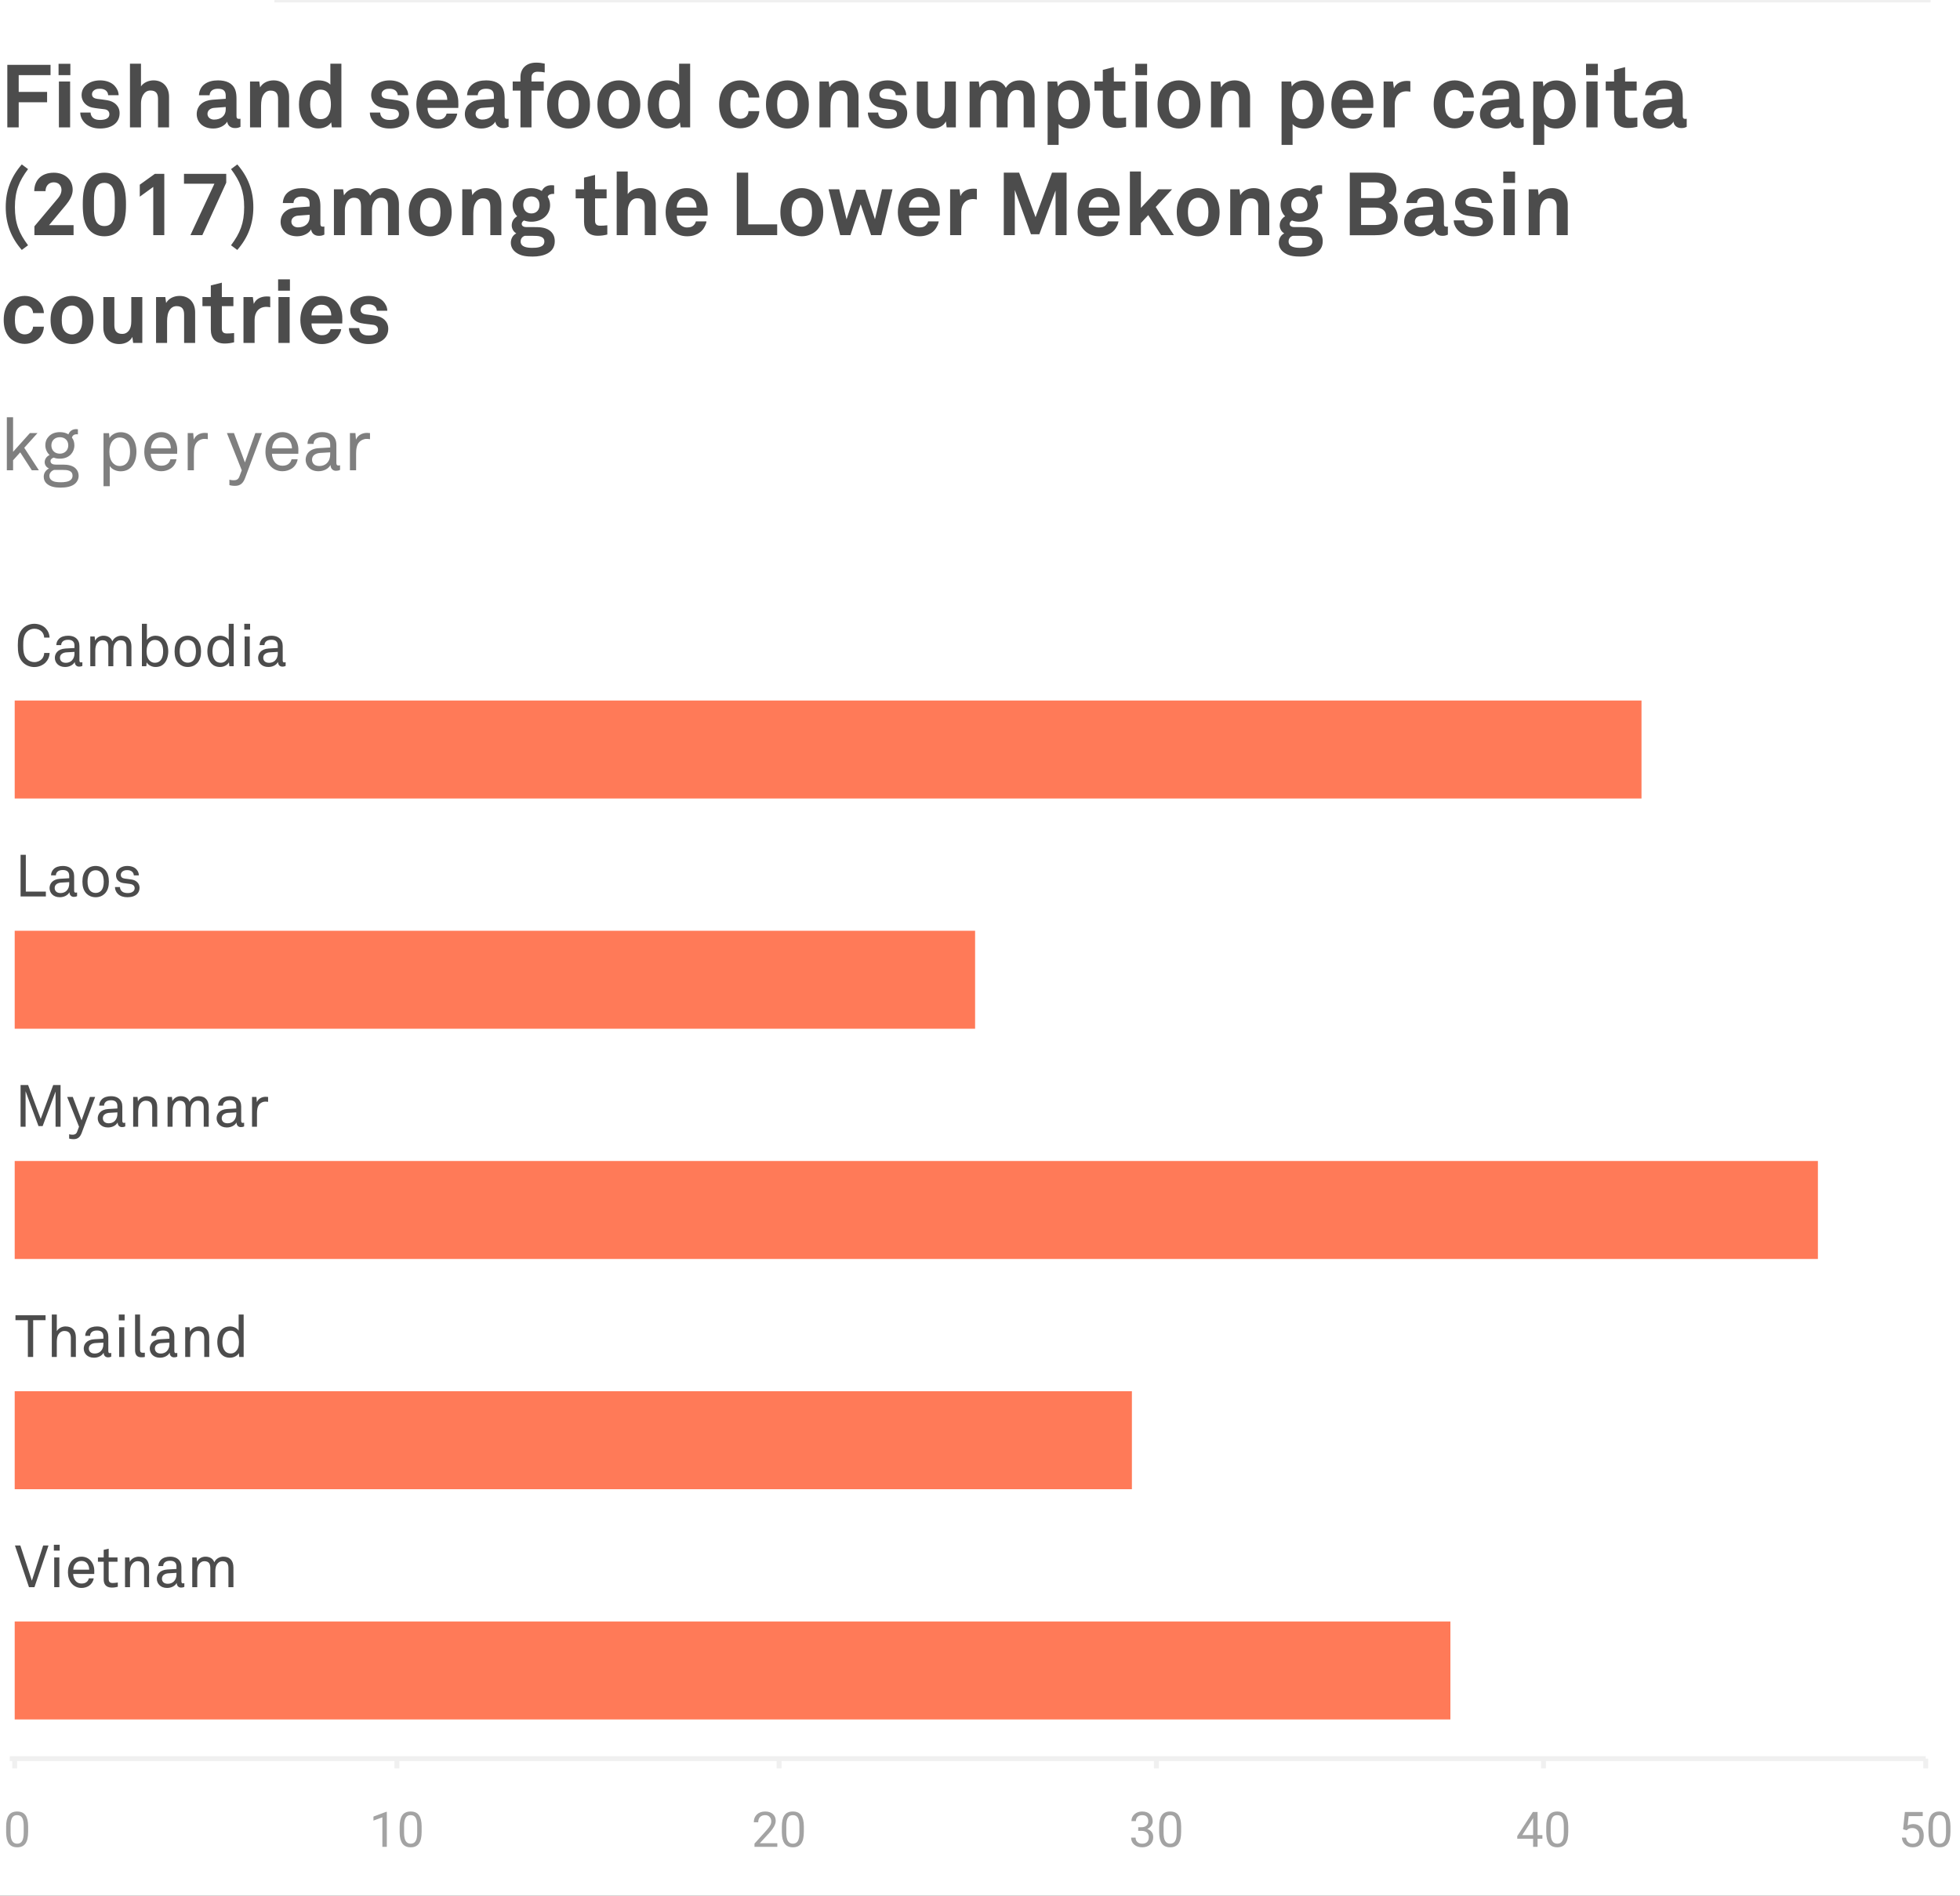 <svg width="400" height="387" viewBox="0 0 400 387" fill="none" xmlns="http://www.w3.org/2000/svg">
<rect x="0" y="0" width="400" height="387" fill="#333333" stroke="none"/>
<g clip-path="url(#clip0)">
<rect width="400" height="387" fill="white"/>
<path d="M5.741 373.968C5.741 375.026 5.561 375.812 5.199 376.326C4.838 376.84 4.273 377.098 3.505 377.098C2.746 377.098 2.185 376.847 1.82 376.346C1.456 375.841 1.267 375.089 1.254 374.09V372.884C1.254 371.839 1.435 371.062 1.796 370.555C2.157 370.047 2.724 369.793 3.495 369.793C4.26 369.793 4.823 370.039 5.185 370.53C5.546 371.019 5.731 371.774 5.741 372.796V373.968ZM4.838 372.732C4.838 371.967 4.73 371.411 4.516 371.062C4.301 370.711 3.961 370.535 3.495 370.535C3.033 370.535 2.696 370.709 2.484 371.058C2.273 371.406 2.164 371.941 2.157 372.664V374.109C2.157 374.878 2.268 375.446 2.489 375.813C2.714 376.178 3.052 376.36 3.505 376.36C3.951 376.36 4.281 376.188 4.496 375.843C4.714 375.498 4.828 374.954 4.838 374.212V372.732Z" fill="#A3A3A3"/>
<path d="M78.944 377H78.036V370.979L76.215 371.648V370.828L78.803 369.856H78.944V377ZM86.049 373.968C86.049 375.026 85.868 375.812 85.507 376.326C85.145 376.84 84.581 377.098 83.812 377.098C83.054 377.098 82.493 376.847 82.128 376.346C81.763 375.841 81.575 375.089 81.561 374.09V372.884C81.561 371.839 81.742 371.062 82.103 370.555C82.465 370.047 83.031 369.793 83.803 369.793C84.568 369.793 85.131 370.039 85.492 370.53C85.853 371.019 86.039 371.774 86.049 372.796V373.968ZM85.145 372.732C85.145 371.967 85.038 371.411 84.823 371.062C84.608 370.711 84.268 370.535 83.803 370.535C83.341 370.535 83.004 370.709 82.792 371.058C82.58 371.406 82.471 371.941 82.465 372.664V374.109C82.465 374.878 82.576 375.446 82.797 375.813C83.022 376.178 83.36 376.36 83.812 376.36C84.258 376.36 84.589 376.188 84.804 375.843C85.022 375.498 85.136 374.954 85.145 374.212V372.732Z" fill="#A3A3A3"/>
<path d="M158.634 377H153.976V376.351L156.437 373.616C156.801 373.203 157.052 372.868 157.188 372.61C157.328 372.35 157.398 372.081 157.398 371.805C157.398 371.434 157.286 371.129 157.062 370.892C156.837 370.654 156.537 370.535 156.163 370.535C155.714 370.535 155.364 370.664 155.113 370.921C154.866 371.175 154.742 371.53 154.742 371.985H153.839C153.839 371.331 154.049 370.802 154.469 370.398C154.892 369.995 155.457 369.793 156.163 369.793C156.824 369.793 157.346 369.967 157.73 370.315C158.115 370.66 158.307 371.121 158.307 371.697C158.307 372.397 157.861 373.23 156.969 374.197L155.064 376.263H158.634V377ZM164.049 373.968C164.049 375.026 163.868 375.812 163.507 376.326C163.146 376.84 162.581 377.098 161.812 377.098C161.054 377.098 160.493 376.847 160.128 376.346C159.763 375.841 159.575 375.089 159.562 374.09V372.884C159.562 371.839 159.742 371.062 160.104 370.555C160.465 370.047 161.031 369.793 161.803 369.793C162.568 369.793 163.131 370.039 163.492 370.53C163.854 371.019 164.039 371.774 164.049 372.796V373.968ZM163.146 372.732C163.146 371.967 163.038 371.411 162.823 371.062C162.608 370.711 162.268 370.535 161.803 370.535C161.34 370.535 161.004 370.709 160.792 371.058C160.58 371.406 160.471 371.941 160.465 372.664V374.109C160.465 374.878 160.576 375.446 160.797 375.813C161.021 376.178 161.36 376.36 161.812 376.36C162.258 376.36 162.589 376.188 162.804 375.843C163.022 375.498 163.136 374.954 163.146 374.212V372.732Z" fill="#A3A3A3"/>
<path d="M232.289 373.006H232.968C233.394 372.999 233.729 372.887 233.974 372.669C234.218 372.451 234.34 372.156 234.34 371.785C234.34 370.952 233.925 370.535 233.095 370.535C232.704 370.535 232.392 370.647 232.157 370.872C231.926 371.093 231.811 371.388 231.811 371.756H230.907C230.907 371.193 231.112 370.726 231.522 370.354C231.936 369.98 232.46 369.793 233.095 369.793C233.765 369.793 234.291 369.97 234.672 370.325C235.053 370.68 235.243 371.173 235.243 371.805C235.243 372.114 235.142 372.413 234.94 372.703C234.742 372.993 234.47 373.209 234.125 373.353C234.516 373.476 234.817 373.681 235.028 373.968C235.243 374.254 235.351 374.604 235.351 375.018C235.351 375.656 235.142 376.162 234.726 376.536C234.309 376.91 233.767 377.098 233.1 377.098C232.432 377.098 231.889 376.917 231.469 376.556C231.052 376.194 230.844 375.717 230.844 375.125H231.752C231.752 375.499 231.874 375.799 232.118 376.023C232.362 376.248 232.689 376.36 233.1 376.36C233.536 376.36 233.869 376.246 234.101 376.019C234.332 375.791 234.447 375.464 234.447 375.037C234.447 374.624 234.32 374.306 234.066 374.085C233.812 373.864 233.446 373.75 232.968 373.743H232.289V373.006ZM241.049 373.968C241.049 375.026 240.868 375.812 240.507 376.326C240.146 376.84 239.581 377.098 238.812 377.098C238.054 377.098 237.493 376.847 237.128 376.346C236.763 375.841 236.575 375.089 236.562 374.09V372.884C236.562 371.839 236.742 371.062 237.104 370.555C237.465 370.047 238.031 369.793 238.803 369.793C239.568 369.793 240.131 370.039 240.492 370.53C240.854 371.019 241.039 371.774 241.049 372.796V373.968ZM240.146 372.732C240.146 371.967 240.038 371.411 239.823 371.062C239.608 370.711 239.268 370.535 238.803 370.535C238.34 370.535 238.004 370.709 237.792 371.058C237.58 371.406 237.471 371.941 237.465 372.664V374.109C237.465 374.878 237.576 375.446 237.797 375.813C238.021 376.178 238.36 376.36 238.812 376.36C239.258 376.36 239.589 376.188 239.804 375.843C240.022 375.498 240.136 374.954 240.146 374.212V372.732Z" fill="#A3A3A3"/>
<path d="M313.789 374.612H314.775V375.35H313.789V377H312.881V375.35H309.644V374.817L312.827 369.891H313.789V374.612ZM310.669 374.612H312.881V371.126L312.773 371.321L310.669 374.612ZM320.049 373.968C320.049 375.026 319.868 375.812 319.507 376.326C319.146 376.84 318.581 377.098 317.812 377.098C317.054 377.098 316.493 376.847 316.128 376.346C315.763 375.841 315.575 375.089 315.562 374.09V372.884C315.562 371.839 315.742 371.062 316.104 370.555C316.465 370.047 317.031 369.793 317.803 369.793C318.568 369.793 319.131 370.039 319.492 370.53C319.854 371.019 320.039 371.774 320.049 372.796V373.968ZM319.146 372.732C319.146 371.967 319.038 371.411 318.823 371.062C318.608 370.711 318.268 370.535 317.803 370.535C317.34 370.535 317.004 370.709 316.792 371.058C316.58 371.406 316.471 371.941 316.465 372.664V374.109C316.465 374.878 316.576 375.446 316.797 375.813C317.021 376.178 317.36 376.36 317.812 376.36C318.258 376.36 318.589 376.188 318.804 375.843C319.022 375.498 319.136 374.954 319.146 374.212V372.732Z" fill="#A3A3A3"/>
<path d="M388.391 373.436L388.752 369.891H392.395V370.726H389.519L389.304 372.664C389.652 372.459 390.048 372.356 390.49 372.356C391.138 372.356 391.652 372.571 392.033 373.001C392.414 373.427 392.604 374.005 392.604 374.734C392.604 375.467 392.406 376.045 392.009 376.468C391.615 376.888 391.063 377.098 390.354 377.098C389.725 377.098 389.213 376.924 388.815 376.575C388.418 376.227 388.192 375.745 388.137 375.13H388.991C389.047 375.537 389.191 375.844 389.426 376.053C389.66 376.258 389.969 376.36 390.354 376.36C390.773 376.36 391.102 376.217 391.34 375.931C391.581 375.644 391.701 375.249 391.701 374.744C391.701 374.269 391.571 373.888 391.311 373.602C391.053 373.312 390.71 373.167 390.28 373.167C389.886 373.167 389.577 373.253 389.353 373.426L389.113 373.621L388.391 373.436ZM398.049 373.968C398.049 375.026 397.868 375.812 397.507 376.326C397.146 376.84 396.581 377.098 395.812 377.098C395.054 377.098 394.493 376.847 394.128 376.346C393.763 375.841 393.575 375.089 393.562 374.09V372.884C393.562 371.839 393.742 371.062 394.104 370.555C394.465 370.047 395.031 369.793 395.803 369.793C396.568 369.793 397.131 370.039 397.492 370.53C397.854 371.019 398.039 371.774 398.049 372.796V373.968ZM397.146 372.732C397.146 371.967 397.038 371.411 396.823 371.062C396.608 370.711 396.268 370.535 395.803 370.535C395.34 370.535 395.004 370.709 394.792 371.058C394.58 371.406 394.471 371.941 394.465 372.664V374.109C394.465 374.878 394.576 375.446 394.797 375.813C395.021 376.178 395.36 376.36 395.812 376.36C396.258 376.36 396.589 376.188 396.804 375.843C397.022 375.498 397.136 374.954 397.146 374.212V372.732Z" fill="#A3A3A3"/>
<path d="M3 359V361" stroke="#F0F0F0"/>
<path d="M81 359V361" stroke="#F0F0F0"/>
<path d="M159 359V361" stroke="#F0F0F0"/>
<path d="M236 359V361" stroke="#F0F0F0"/>
<path d="M315 359V361" stroke="#F0F0F0"/>
<path d="M393 359V361" stroke="#F0F0F0"/>
<path d="M56 0H394" stroke="#F0F0F0"/>
<path d="M2 359L393 359" stroke="#F0F0F0"/>
<path d="M10.128 133.288H9.024C9.012 133.756 8.832 134.2 8.556 134.512C8.22 134.884 7.656 135.16 7.008 135.16C6.432 135.16 5.868 134.932 5.46 134.512C4.764 133.792 4.74 132.64 4.74 131.752C4.74 130.864 4.764 129.712 5.46 128.992C5.868 128.572 6.432 128.344 7.008 128.344C7.656 128.344 8.208 128.596 8.544 128.968C8.82 129.28 9 129.688 9.012 130.156H10.116C10.08 129.364 9.768 128.716 9.276 128.212C8.76 127.696 7.932 127.336 7.008 127.336C6.156 127.336 5.316 127.648 4.704 128.248C3.78 129.148 3.636 130.396 3.636 131.752C3.636 133.108 3.78 134.356 4.704 135.256C5.316 135.856 6.156 136.168 7.008 136.168C7.932 136.168 8.772 135.772 9.288 135.256C9.78 134.752 10.092 134.08 10.128 133.288ZM16.809 135.94V135.184C16.809 135.184 16.654 135.22 16.546 135.22C16.341 135.22 16.209 135.136 16.209 134.812V131.872C16.209 131.524 16.149 131.212 16.029 130.936C15.742 130.276 15.069 129.772 13.893 129.772C13.149 129.772 12.43 129.988 12.021 130.42C11.71 130.744 11.505 131.14 11.493 131.692H12.489C12.489 131.392 12.598 131.152 12.79 130.96C12.993 130.756 13.341 130.6 13.893 130.6C14.386 130.6 14.685 130.72 14.889 130.912C15.165 131.164 15.201 131.536 15.201 131.836V132.28L13.354 132.388C11.697 132.484 11.194 133.504 11.194 134.284C11.194 135.22 11.889 136.156 13.281 136.156C14.133 136.156 14.889 135.772 15.238 135.16H15.261C15.261 135.676 15.598 136.084 16.137 136.084C16.39 136.084 16.593 136.048 16.809 135.94ZM15.201 133.432C15.201 133.936 15.046 134.44 14.685 134.812C14.361 135.148 13.905 135.304 13.438 135.304C12.573 135.304 12.238 134.8 12.238 134.26C12.238 133.492 12.957 133.204 13.569 133.168L15.201 133.072V133.432ZM26.825 136V132.004C26.825 130.66 26.177 129.772 24.797 129.772C24.029 129.772 23.249 130.168 22.925 130.924C22.661 130.18 22.013 129.772 21.113 129.772C20.429 129.772 19.733 130.108 19.409 130.792L19.313 129.928H18.425V136H19.445V132.772C19.445 132.268 19.553 131.62 19.853 131.236C20.105 130.912 20.453 130.696 20.885 130.696C21.857 130.696 22.109 131.284 22.109 132.136V136H23.129V132.772C23.129 132.136 23.237 131.524 23.645 131.104C23.885 130.852 24.185 130.696 24.569 130.696C25.529 130.696 25.805 131.284 25.805 132.136V136H26.825ZM34.336 132.976C34.336 131.932 34.024 130.972 33.412 130.384C33.016 130.012 32.452 129.772 31.744 129.772C31.084 129.772 30.304 130.084 29.98 130.636V127.336H28.96V136H29.86L29.932 135.208C30.28 135.82 31.06 136.156 31.744 136.156C32.488 136.156 33.064 135.904 33.46 135.496C34.036 134.908 34.336 133.984 34.336 132.976ZM33.292 132.964C33.292 134.08 32.932 135.292 31.576 135.292C31.132 135.292 30.832 135.112 30.592 134.896C30.088 134.452 29.92 133.72 29.92 132.964C29.92 132.208 30.088 131.476 30.592 131.032C30.832 130.816 31.132 130.636 31.576 130.636C32.932 130.636 33.292 131.848 33.292 132.964ZM41.029 132.964C41.029 132.004 40.825 131.128 40.164 130.48C39.721 130.048 39.096 129.772 38.328 129.772C37.56 129.772 36.937 130.048 36.492 130.48C35.833 131.128 35.629 132.004 35.629 132.964C35.629 133.924 35.833 134.8 36.492 135.448C36.937 135.88 37.56 136.156 38.328 136.156C39.096 136.156 39.721 135.88 40.164 135.448C40.825 134.8 41.029 133.924 41.029 132.964ZM39.984 132.964C39.984 133.672 39.852 134.404 39.42 134.848C39.169 135.1 38.809 135.28 38.328 135.28C37.849 135.28 37.489 135.1 37.236 134.848C36.804 134.404 36.672 133.672 36.672 132.964C36.672 132.256 36.804 131.524 37.236 131.08C37.489 130.828 37.849 130.648 38.328 130.648C38.809 130.648 39.169 130.828 39.42 131.08C39.852 131.524 39.984 132.256 39.984 132.964ZM47.696 136V127.336H46.676V130.636C46.352 130.084 45.572 129.772 44.912 129.772C44.204 129.772 43.64 130.012 43.244 130.384C42.632 130.972 42.32 131.932 42.32 132.976C42.32 133.984 42.62 134.908 43.196 135.496C43.592 135.904 44.168 136.156 44.912 136.156C45.596 136.156 46.376 135.82 46.724 135.208L46.796 136H47.696ZM46.736 132.964C46.736 133.72 46.568 134.452 46.064 134.896C45.824 135.112 45.524 135.292 45.08 135.292C43.724 135.292 43.364 134.08 43.364 132.964C43.364 131.848 43.724 130.636 45.08 130.636C45.524 130.636 45.824 130.816 46.064 131.032C46.568 131.476 46.736 132.208 46.736 132.964ZM51.041 128.536V127.336H49.853V128.536H51.041ZM50.969 136V129.928H49.925V136H50.969ZM58.294 135.94V135.184C58.294 135.184 58.138 135.22 58.03 135.22C57.826 135.22 57.694 135.136 57.694 134.812V131.872C57.694 131.524 57.634 131.212 57.514 130.936C57.226 130.276 56.554 129.772 55.378 129.772C54.634 129.772 53.914 129.988 53.506 130.42C53.194 130.744 52.99 131.14 52.978 131.692H53.974C53.974 131.392 54.082 131.152 54.274 130.96C54.478 130.756 54.826 130.6 55.378 130.6C55.87 130.6 56.17 130.72 56.374 130.912C56.65 131.164 56.686 131.536 56.686 131.836V132.28L54.838 132.388C53.182 132.484 52.678 133.504 52.678 134.284C52.678 135.22 53.374 136.156 54.766 136.156C55.618 136.156 56.374 135.772 56.722 135.16H56.746C56.746 135.676 57.082 136.084 57.622 136.084C57.874 136.084 58.078 136.048 58.294 135.94ZM56.686 133.432C56.686 133.936 56.53 134.44 56.17 134.812C55.846 135.148 55.39 135.304 54.922 135.304C54.058 135.304 53.722 134.8 53.722 134.26C53.722 133.492 54.442 133.204 55.054 133.168L56.686 133.072V133.432Z" fill="black" fill-opacity="0.7"/>
<path d="M3 163V143H335V163H3Z" fill="#FF7A58"/>
<path d="M9.36 183V182.004H5.268V174.492H4.2V183H9.36ZM15.731 182.94V182.184C15.731 182.184 15.575 182.22 15.467 182.22C15.263 182.22 15.131 182.136 15.131 181.812V178.872C15.131 178.524 15.071 178.212 14.951 177.936C14.663 177.276 13.991 176.772 12.815 176.772C12.071 176.772 11.351 176.988 10.943 177.42C10.631 177.744 10.427 178.14 10.415 178.692H11.411C11.411 178.392 11.519 178.152 11.711 177.96C11.915 177.756 12.263 177.6 12.815 177.6C13.307 177.6 13.607 177.72 13.811 177.912C14.087 178.164 14.123 178.536 14.123 178.836V179.28L12.275 179.388C10.619 179.484 10.115 180.504 10.115 181.284C10.115 182.22 10.811 183.156 12.203 183.156C13.055 183.156 13.811 182.772 14.159 182.16H14.183C14.183 182.676 14.519 183.084 15.059 183.084C15.311 183.084 15.515 183.048 15.731 182.94ZM14.123 180.432C14.123 180.936 13.967 181.44 13.607 181.812C13.283 182.148 12.827 182.304 12.359 182.304C11.495 182.304 11.159 181.8 11.159 181.26C11.159 180.492 11.879 180.204 12.491 180.168L14.123 180.072V180.432ZM22.22 179.964C22.22 179.004 22.016 178.128 21.356 177.48C20.912 177.048 20.288 176.772 19.52 176.772C18.752 176.772 18.128 177.048 17.684 177.48C17.024 178.128 16.82 179.004 16.82 179.964C16.82 180.924 17.024 181.8 17.684 182.448C18.128 182.88 18.752 183.156 19.52 183.156C20.288 183.156 20.912 182.88 21.356 182.448C22.016 181.8 22.22 180.924 22.22 179.964ZM21.176 179.964C21.176 180.672 21.044 181.404 20.612 181.848C20.36 182.1 20 182.28 19.52 182.28C19.04 182.28 18.68 182.1 18.428 181.848C17.996 181.404 17.864 180.672 17.864 179.964C17.864 179.256 17.996 178.524 18.428 178.08C18.68 177.828 19.04 177.648 19.52 177.648C20 177.648 20.36 177.828 20.612 178.08C21.044 178.524 21.176 179.256 21.176 179.964ZM28.479 181.236C28.479 180.324 27.795 179.7 26.931 179.556C26.283 179.448 25.803 179.4 25.467 179.352C24.963 179.28 24.651 179.064 24.651 178.56C24.651 178.224 24.879 177.9 25.263 177.744C25.551 177.624 25.731 177.624 25.971 177.624C26.379 177.624 26.715 177.72 26.967 177.948C27.147 178.104 27.303 178.392 27.315 178.704H28.335C28.335 178.212 28.167 177.864 27.903 177.54C27.495 177.024 26.775 176.772 25.971 176.772C25.215 176.772 24.579 177.036 24.183 177.444C23.907 177.72 23.679 178.164 23.679 178.632C23.679 179.556 24.255 180.12 25.167 180.264L26.535 180.444C27.159 180.528 27.483 180.852 27.483 181.308C27.483 181.584 27.351 181.836 27.183 181.968C26.871 182.232 26.487 182.304 26.067 182.304C25.683 182.304 25.251 182.232 24.975 182.028C24.687 181.812 24.495 181.5 24.483 181.08H23.463C23.463 181.596 23.679 182.112 24.051 182.472C24.567 182.976 25.263 183.156 26.019 183.156C26.811 183.156 27.531 182.952 27.999 182.472C28.287 182.172 28.479 181.764 28.479 181.236Z" fill="black" fill-opacity="0.7"/>
<path d="M3 210V190H199V210H3Z" fill="#FF7A58"/>
<path d="M12.36 230V221.492H10.86L8.304 228.416L5.736 221.492H4.2V230H5.22V222.764L7.86 229.88H8.7L11.34 222.824V230H12.36ZM19.415 223.928H18.347L16.643 228.716L14.855 223.928H13.703L16.127 230L15.743 231.02C15.575 231.476 15.263 231.632 14.831 231.632C14.435 231.632 14.111 231.536 14.111 231.536V232.424C14.195 232.448 14.531 232.544 15.035 232.544C15.947 232.544 16.391 232.028 16.679 231.248L19.415 223.928ZM25.563 229.94V229.184C25.563 229.184 25.407 229.22 25.299 229.22C25.095 229.22 24.963 229.136 24.963 228.812V225.872C24.963 225.524 24.903 225.212 24.783 224.936C24.495 224.276 23.823 223.772 22.647 223.772C21.903 223.772 21.183 223.988 20.775 224.42C20.463 224.744 20.259 225.14 20.247 225.692H21.243C21.243 225.392 21.351 225.152 21.543 224.96C21.747 224.756 22.095 224.6 22.647 224.6C23.139 224.6 23.439 224.72 23.643 224.912C23.919 225.164 23.955 225.536 23.955 225.836V226.28L22.107 226.388C20.451 226.484 19.947 227.504 19.947 228.284C19.947 229.22 20.643 230.156 22.035 230.156C22.887 230.156 23.643 229.772 23.991 229.16H24.015C24.015 229.676 24.351 230.084 24.891 230.084C25.143 230.084 25.347 230.048 25.563 229.94ZM23.955 227.432C23.955 227.936 23.799 228.44 23.439 228.812C23.115 229.148 22.659 229.304 22.191 229.304C21.327 229.304 20.991 228.8 20.991 228.26C20.991 227.492 21.711 227.204 22.323 227.168L23.955 227.072V227.432ZM32.087 230V226.004C32.087 224.6 31.366 223.772 29.986 223.772C29.302 223.772 28.462 224.144 28.151 224.84L28.067 223.928H27.178V230H28.198V227.18C28.198 226.712 28.21 226.076 28.415 225.632C28.678 225.08 29.146 224.696 29.735 224.696C30.695 224.696 31.067 225.236 31.067 226.148V230H32.087ZM42.598 230V226.004C42.598 224.66 41.95 223.772 40.57 223.772C39.802 223.772 39.022 224.168 38.698 224.924C38.434 224.18 37.786 223.772 36.886 223.772C36.202 223.772 35.506 224.108 35.182 224.792L35.086 223.928H34.198V230H35.218V226.772C35.218 226.268 35.326 225.62 35.626 225.236C35.878 224.912 36.226 224.696 36.658 224.696C37.63 224.696 37.882 225.284 37.882 226.136V230H38.902V226.772C38.902 226.136 39.01 225.524 39.418 225.104C39.658 224.852 39.958 224.696 40.342 224.696C41.302 224.696 41.578 225.284 41.578 226.136V230H42.598ZM49.821 229.94V229.184C49.821 229.184 49.665 229.22 49.557 229.22C49.353 229.22 49.221 229.136 49.221 228.812V225.872C49.221 225.524 49.161 225.212 49.041 224.936C48.753 224.276 48.081 223.772 46.905 223.772C46.161 223.772 45.441 223.988 45.033 224.42C44.721 224.744 44.517 225.14 44.505 225.692H45.501C45.501 225.392 45.609 225.152 45.801 224.96C46.005 224.756 46.353 224.6 46.905 224.6C47.397 224.6 47.697 224.72 47.901 224.912C48.177 225.164 48.213 225.536 48.213 225.836V226.28L46.365 226.388C44.709 226.484 44.205 227.504 44.205 228.284C44.205 229.22 44.901 230.156 46.293 230.156C47.145 230.156 47.901 229.772 48.249 229.16H48.273C48.273 229.676 48.609 230.084 49.149 230.084C49.401 230.084 49.605 230.048 49.821 229.94ZM48.213 227.432C48.213 227.936 48.057 228.44 47.697 228.812C47.373 229.148 46.917 229.304 46.449 229.304C45.585 229.304 45.249 228.8 45.249 228.26C45.249 227.492 45.969 227.204 46.581 227.168L48.213 227.072V227.432ZM54.712 224.924V223.928C54.556 223.904 54.388 223.892 54.232 223.892C53.464 223.892 52.732 224.252 52.42 224.996L52.336 223.928H51.436V230H52.444V227.3C52.444 226.664 52.504 225.824 52.996 225.356C53.272 225.092 53.668 224.876 54.148 224.876C54.328 224.876 54.532 224.888 54.712 224.924Z" fill="black" fill-opacity="0.7"/>
<path d="M3 257V237H371V257H3Z" fill="#FF7A58"/>
<path d="M9.3 269.488V268.492H3.156V269.488H5.688V277H6.768V269.488H9.3ZM15.481 277V273.004C15.481 271.6 14.749 270.772 13.369 270.772C12.685 270.772 11.953 271.108 11.593 271.732V268.336H10.573V277H11.593V274.18C11.593 273.712 11.605 273.076 11.809 272.632C12.073 272.08 12.541 271.696 13.129 271.696C14.089 271.696 14.461 272.236 14.461 273.148V277H15.481ZM22.704 276.94V276.184C22.704 276.184 22.548 276.22 22.44 276.22C22.236 276.22 22.104 276.136 22.104 275.812V272.872C22.104 272.524 22.044 272.212 21.924 271.936C21.636 271.276 20.964 270.772 19.788 270.772C19.044 270.772 18.324 270.988 17.916 271.42C17.604 271.744 17.4 272.14 17.388 272.692H18.384C18.384 272.392 18.492 272.152 18.684 271.96C18.888 271.756 19.236 271.6 19.788 271.6C20.28 271.6 20.58 271.72 20.784 271.912C21.06 272.164 21.096 272.536 21.096 272.836V273.28L19.248 273.388C17.592 273.484 17.088 274.504 17.088 275.284C17.088 276.22 17.784 277.156 19.176 277.156C20.028 277.156 20.784 276.772 21.132 276.16H21.156C21.156 276.676 21.492 277.084 22.032 277.084C22.284 277.084 22.488 277.048 22.704 276.94ZM21.096 274.432C21.096 274.936 20.94 275.44 20.58 275.812C20.256 276.148 19.8 276.304 19.332 276.304C18.468 276.304 18.132 275.8 18.132 275.26C18.132 274.492 18.852 274.204 19.464 274.168L21.096 274.072V274.432ZM25.435 269.536V268.336H24.247V269.536H25.435ZM25.363 277V270.928H24.319V277H25.363ZM29.556 277V276.136C29.556 276.136 29.472 276.148 29.136 276.148C28.716 276.148 28.584 275.932 28.584 275.524V268.336H27.564V275.584C27.564 276.544 27.948 277.072 28.836 277.072C29.328 277.072 29.556 277 29.556 277ZM36.181 276.94V276.184C36.181 276.184 36.025 276.22 35.917 276.22C35.713 276.22 35.581 276.136 35.581 275.812V272.872C35.581 272.524 35.521 272.212 35.401 271.936C35.113 271.276 34.441 270.772 33.265 270.772C32.521 270.772 31.801 270.988 31.393 271.42C31.081 271.744 30.877 272.14 30.865 272.692H31.861C31.861 272.392 31.969 272.152 32.161 271.96C32.365 271.756 32.713 271.6 33.265 271.6C33.757 271.6 34.057 271.72 34.261 271.912C34.537 272.164 34.573 272.536 34.573 272.836V273.28L32.725 273.388C31.069 273.484 30.565 274.504 30.565 275.284C30.565 276.22 31.261 277.156 32.653 277.156C33.505 277.156 34.261 276.772 34.609 276.16H34.633C34.633 276.676 34.969 277.084 35.509 277.084C35.761 277.084 35.965 277.048 36.181 276.94ZM34.573 274.432C34.573 274.936 34.417 275.44 34.057 275.812C33.733 276.148 33.277 276.304 32.809 276.304C31.945 276.304 31.609 275.8 31.609 275.26C31.609 274.492 32.329 274.204 32.941 274.168L34.573 274.072V274.432ZM42.704 277V273.004C42.704 271.6 41.984 270.772 40.604 270.772C39.92 270.772 39.08 271.144 38.768 271.84L38.684 270.928H37.796V277H38.816V274.18C38.816 273.712 38.828 273.076 39.032 272.632C39.296 272.08 39.764 271.696 40.352 271.696C41.312 271.696 41.684 272.236 41.684 273.148V277H42.704ZM49.723 277V268.336H48.703V271.636C48.379 271.084 47.599 270.772 46.939 270.772C46.231 270.772 45.667 271.012 45.271 271.384C44.659 271.972 44.347 272.932 44.347 273.976C44.347 274.984 44.647 275.908 45.223 276.496C45.619 276.904 46.195 277.156 46.939 277.156C47.623 277.156 48.403 276.82 48.751 276.208L48.823 277H49.723ZM48.763 273.964C48.763 274.72 48.595 275.452 48.091 275.896C47.851 276.112 47.551 276.292 47.107 276.292C45.751 276.292 45.391 275.08 45.391 273.964C45.391 272.848 45.751 271.636 47.107 271.636C47.551 271.636 47.851 271.816 48.091 272.032C48.595 272.476 48.763 273.208 48.763 273.964Z" fill="black" fill-opacity="0.7"/>
<path d="M3 304V284H231V304H3Z" fill="#FF7A58"/>
<path d="M9.9 315.492H8.808L6.504 322.68L4.152 315.492H3.048L5.916 324H7.032L9.9 315.492ZM12.181 316.536V315.336H10.993V316.536H12.181ZM12.109 324V317.928H11.065V324H12.109ZM19.242 320.688C19.255 319.872 18.966 319.092 18.474 318.552C18.03 318.072 17.407 317.772 16.627 317.772C15.57 317.772 14.767 318.312 14.335 319.044C13.998 319.608 13.867 320.256 13.867 320.988C13.867 321.852 14.118 322.656 14.623 323.244C15.091 323.796 15.787 324.156 16.639 324.156C17.215 324.156 17.755 323.988 18.186 323.7C18.678 323.364 19.038 322.8 19.122 322.2H18.127C18.043 322.524 17.934 322.692 17.767 322.86C17.515 323.124 17.119 323.256 16.639 323.256C16.171 323.256 15.799 323.1 15.523 322.824C15.15 322.452 14.934 321.852 14.934 321.3H19.23L19.242 320.688ZM18.198 320.424H14.959C14.982 319.536 15.523 318.636 16.627 318.636C17.166 318.636 17.575 318.852 17.826 319.188C18.067 319.512 18.198 319.968 18.198 320.424ZM24.041 323.916V323.04C24.041 323.04 23.429 323.148 22.997 323.148C22.433 323.148 22.181 322.908 22.181 322.32V318.804H23.981V317.928H22.181V316.14L21.161 316.38V317.928H19.985V318.804H21.161V322.44C21.161 323.256 21.521 324.084 22.829 324.084C23.393 324.084 23.765 323.988 24.041 323.916ZM30.422 324V320.004C30.422 318.6 29.702 317.772 28.322 317.772C27.638 317.772 26.798 318.144 26.486 318.84L26.402 317.928H25.514V324H26.534V321.18C26.534 320.712 26.546 320.076 26.75 319.632C27.014 319.08 27.482 318.696 28.07 318.696C29.03 318.696 29.402 319.236 29.402 320.148V324H30.422ZM37.622 323.94V323.184C37.622 323.184 37.466 323.22 37.358 323.22C37.154 323.22 37.022 323.136 37.022 322.812V319.872C37.022 319.524 36.962 319.212 36.842 318.936C36.554 318.276 35.882 317.772 34.706 317.772C33.962 317.772 33.242 317.988 32.834 318.42C32.522 318.744 32.318 319.14 32.306 319.692H33.302C33.302 319.392 33.41 319.152 33.602 318.96C33.806 318.756 34.154 318.6 34.706 318.6C35.198 318.6 35.498 318.72 35.702 318.912C35.978 319.164 36.014 319.536 36.014 319.836V320.28L34.166 320.388C32.51 320.484 32.006 321.504 32.006 322.284C32.006 323.22 32.702 324.156 34.094 324.156C34.946 324.156 35.702 323.772 36.05 323.16H36.074C36.074 323.676 36.41 324.084 36.95 324.084C37.202 324.084 37.406 324.048 37.622 323.94ZM36.014 321.432C36.014 321.936 35.858 322.44 35.498 322.812C35.174 323.148 34.718 323.304 34.25 323.304C33.386 323.304 33.05 322.8 33.05 322.26C33.05 321.492 33.77 321.204 34.382 321.168L36.014 321.072V321.432ZM47.637 324V320.004C47.637 318.66 46.989 317.772 45.609 317.772C44.841 317.772 44.061 318.168 43.737 318.924C43.473 318.18 42.825 317.772 41.925 317.772C41.241 317.772 40.545 318.108 40.221 318.792L40.125 317.928H39.237V324H40.257V320.772C40.257 320.268 40.365 319.62 40.665 319.236C40.917 318.912 41.265 318.696 41.697 318.696C42.669 318.696 42.921 319.284 42.921 320.136V324H43.941V320.772C43.941 320.136 44.049 319.524 44.457 319.104C44.697 318.852 44.997 318.696 45.381 318.696C46.341 318.696 46.617 319.284 46.617 320.136V324H47.637Z" fill="black" fill-opacity="0.7"/>
<path d="M3 351V331H296V351H3Z" fill="#FF7A58"/>
<path d="M10.314 15.344V13.238H1.494V26H3.816V20.87H9.612V18.764H3.816V15.344H10.314ZM14.362 15.344V13.022H11.95V15.344H14.362ZM14.308 26V16.64H12.022V26H14.308ZM24.408 23.102C24.408 21.626 23.328 20.69 21.852 20.456C20.934 20.312 20.7 20.294 19.854 20.186C19.35 20.114 18.774 19.916 18.774 19.25C18.774 18.764 19.098 18.422 19.494 18.26C19.836 18.116 20.142 18.116 20.466 18.116C20.934 18.116 21.42 18.278 21.69 18.548C21.906 18.782 22.068 19.07 22.068 19.43H24.21C24.21 18.746 23.886 18.044 23.382 17.504C22.698 16.766 21.564 16.406 20.448 16.406C19.278 16.406 18.288 16.748 17.604 17.342C17.046 17.828 16.65 18.494 16.65 19.448C16.65 20.636 17.514 21.68 18.792 21.95C19.62 22.13 20.556 22.184 21.384 22.31C21.96 22.4 22.32 22.76 22.32 23.3C22.32 24.326 21.168 24.488 20.412 24.488C19.764 24.488 19.35 24.362 18.99 24.074C18.702 23.84 18.486 23.39 18.486 22.976H16.38C16.38 23.858 16.83 24.632 17.37 25.154C18.144 25.892 19.206 26.234 20.394 26.234C21.672 26.234 22.842 25.91 23.598 25.154C24.084 24.668 24.408 24.002 24.408 23.102ZM34.497 26V19.754C34.497 17.828 33.327 16.406 31.329 16.406C30.357 16.406 29.313 16.838 28.773 17.63V13.004H26.523V26H28.773V21.068C28.773 19.916 29.349 18.476 30.699 18.476C31.887 18.476 32.247 19.142 32.247 20.222V26H34.497ZM49.074 25.892V24.236C49.074 24.236 48.93 24.272 48.786 24.272C48.408 24.272 48.264 24.11 48.264 23.678V20.204C48.264 19.574 48.228 18.908 47.994 18.314C47.454 16.91 46.086 16.406 44.484 16.406C42.396 16.406 40.722 17.342 40.596 19.448H42.774C42.828 18.584 43.44 18.116 44.484 18.116C45.762 18.116 46.068 18.71 46.068 19.592V20.168L43.314 20.366C41.532 20.492 40.146 21.518 40.146 23.3C40.146 24.83 41.298 26.234 43.53 26.234C44.862 26.234 45.942 25.586 46.374 24.83C46.446 25.532 46.986 26.144 47.958 26.144C48.498 26.144 48.696 26.054 49.074 25.892ZM46.068 22.274C46.068 23.66 45.078 24.416 43.674 24.416C42.972 24.416 42.342 23.966 42.342 23.246C42.342 22.49 43.008 22.076 43.692 22.022L46.068 21.842V22.274ZM59.001 26V19.754C59.001 17.81 57.831 16.406 55.833 16.406C54.753 16.406 53.637 16.856 53.079 17.846L52.917 16.64H51.027V26H53.277V22.184C53.277 21.392 53.259 20.42 53.583 19.682C53.889 18.998 54.411 18.494 55.203 18.494C56.391 18.494 56.751 19.16 56.751 20.258V26H59.001ZM69.672 26V13.004H67.422V17.288C67.026 16.802 66.162 16.406 64.974 16.406C64.02 16.406 63.264 16.694 62.688 17.162C61.572 18.08 61.014 19.502 61.014 21.338C61.014 23.102 61.554 24.506 62.67 25.424C63.246 25.892 64.02 26.216 64.956 26.216C65.982 26.216 67.026 25.838 67.584 24.974L67.728 26H69.672ZM67.53 21.302C67.53 22.652 67.17 24.326 65.406 24.326C64.704 24.326 64.218 24.002 63.894 23.588C63.426 22.976 63.3 22.112 63.3 21.302C63.3 20.492 63.426 19.646 63.894 19.034C64.218 18.62 64.704 18.296 65.406 18.296C67.17 18.296 67.53 19.952 67.53 21.302ZM83.506 23.102C83.506 21.626 82.426 20.69 80.95 20.456C80.032 20.312 79.798 20.294 78.952 20.186C78.448 20.114 77.872 19.916 77.872 19.25C77.872 18.764 78.196 18.422 78.592 18.26C78.934 18.116 79.24 18.116 79.564 18.116C80.032 18.116 80.518 18.278 80.788 18.548C81.004 18.782 81.166 19.07 81.166 19.43H83.308C83.308 18.746 82.984 18.044 82.48 17.504C81.796 16.766 80.662 16.406 79.546 16.406C78.376 16.406 77.386 16.748 76.702 17.342C76.144 17.828 75.748 18.494 75.748 19.448C75.748 20.636 76.612 21.68 77.89 21.95C78.718 22.13 79.654 22.184 80.482 22.31C81.058 22.4 81.418 22.76 81.418 23.3C81.418 24.326 80.266 24.488 79.51 24.488C78.862 24.488 78.448 24.362 78.088 24.074C77.8 23.84 77.584 23.39 77.584 22.976H75.478C75.478 23.858 75.928 24.632 76.468 25.154C77.242 25.892 78.304 26.234 79.492 26.234C80.77 26.234 81.94 25.91 82.696 25.154C83.182 24.668 83.506 24.002 83.506 23.102ZM93.541 21.392C93.577 20.222 93.415 19.16 92.731 18.134C91.957 16.964 90.697 16.406 89.311 16.406C88.033 16.406 87.025 16.874 86.323 17.594C85.423 18.512 84.973 19.844 84.973 21.338C84.973 22.868 85.477 24.182 86.413 25.082C87.151 25.784 88.087 26.234 89.365 26.234C90.553 26.234 91.723 25.856 92.515 24.92C92.875 24.488 93.253 23.75 93.307 23.192H91.147C91.057 23.534 90.895 23.786 90.697 23.984C90.373 24.308 89.977 24.434 89.329 24.434C88.717 24.434 88.267 24.164 87.943 23.858C87.493 23.426 87.241 22.742 87.259 22.022H93.523C93.523 21.824 93.541 21.392 93.541 21.392ZM91.291 20.384H87.241C87.259 19.772 87.403 19.34 87.727 18.926C88.051 18.494 88.609 18.206 89.293 18.206C89.941 18.206 90.409 18.422 90.715 18.746C91.075 19.142 91.273 19.682 91.291 20.384ZM103.794 25.892V24.236C103.794 24.236 103.65 24.272 103.506 24.272C103.128 24.272 102.984 24.11 102.984 23.678V20.204C102.984 19.574 102.948 18.908 102.714 18.314C102.174 16.91 100.806 16.406 99.204 16.406C97.116 16.406 95.442 17.342 95.316 19.448H97.494C97.548 18.584 98.16 18.116 99.204 18.116C100.482 18.116 100.788 18.71 100.788 19.592V20.168L98.034 20.366C96.252 20.492 94.866 21.518 94.866 23.3C94.866 24.83 96.018 26.234 98.25 26.234C99.582 26.234 100.662 25.586 101.094 24.83C101.166 25.532 101.706 26.144 102.678 26.144C103.218 26.144 103.416 26.054 103.794 25.892ZM100.788 22.274C100.788 23.66 99.798 24.416 98.394 24.416C97.692 24.416 97.062 23.966 97.062 23.246C97.062 22.49 97.728 22.076 98.412 22.022L100.788 21.842V22.274ZM111.166 14.786V12.986C110.464 12.842 110.05 12.788 109.402 12.788C107.386 12.788 106.216 14.012 106.216 15.74V16.64H104.632V18.494H106.216V26H108.466V18.494H110.968V16.64H108.466V15.776C108.466 15.11 108.88 14.642 109.69 14.642C110.284 14.642 110.698 14.696 111.166 14.786ZM120.404 21.32C120.404 19.736 120.008 18.746 119.306 17.864C118.658 17.072 117.452 16.406 116.03 16.406C114.608 16.406 113.402 17.072 112.754 17.864C112.052 18.746 111.656 19.736 111.656 21.32C111.656 22.904 112.052 23.894 112.754 24.776C113.402 25.568 114.608 26.234 116.03 26.234C117.452 26.234 118.658 25.568 119.306 24.776C120.008 23.894 120.404 22.904 120.404 21.32ZM118.118 21.32C118.118 22.202 117.992 23.084 117.452 23.678C117.146 24.002 116.642 24.272 116.03 24.272C115.418 24.272 114.914 24.002 114.608 23.678C114.068 23.084 113.942 22.202 113.942 21.32C113.942 20.438 114.068 19.556 114.608 18.962C114.914 18.638 115.418 18.368 116.03 18.368C116.642 18.368 117.146 18.638 117.452 18.962C117.992 19.556 118.118 20.438 118.118 21.32ZM130.67 21.32C130.67 19.736 130.274 18.746 129.572 17.864C128.924 17.072 127.718 16.406 126.296 16.406C124.874 16.406 123.668 17.072 123.02 17.864C122.318 18.746 121.922 19.736 121.922 21.32C121.922 22.904 122.318 23.894 123.02 24.776C123.668 25.568 124.874 26.234 126.296 26.234C127.718 26.234 128.924 25.568 129.572 24.776C130.274 23.894 130.67 22.904 130.67 21.32ZM128.384 21.32C128.384 22.202 128.258 23.084 127.718 23.678C127.412 24.002 126.908 24.272 126.296 24.272C125.684 24.272 125.18 24.002 124.874 23.678C124.334 23.084 124.208 22.202 124.208 21.32C124.208 20.438 124.334 19.556 124.874 18.962C125.18 18.638 125.684 18.368 126.296 18.368C126.908 18.368 127.412 18.638 127.718 18.962C128.258 19.556 128.384 20.438 128.384 21.32ZM140.846 26V13.004H138.596V17.288C138.2 16.802 137.336 16.406 136.148 16.406C135.194 16.406 134.438 16.694 133.862 17.162C132.746 18.08 132.188 19.502 132.188 21.338C132.188 23.102 132.728 24.506 133.844 25.424C134.42 25.892 135.194 26.216 136.13 26.216C137.156 26.216 138.2 25.838 138.758 24.974L138.902 26H140.846ZM138.704 21.302C138.704 22.652 138.344 24.326 136.58 24.326C135.878 24.326 135.392 24.002 135.068 23.588C134.6 22.976 134.474 22.112 134.474 21.302C134.474 20.492 134.6 19.646 135.068 19.034C135.392 18.62 135.878 18.296 136.58 18.296C138.344 18.296 138.704 19.952 138.704 21.302ZM154.968 22.688H152.754C152.736 23.03 152.628 23.318 152.484 23.552C152.214 23.966 151.728 24.254 151.044 24.254C150.432 24.254 149.982 23.984 149.676 23.66C149.136 23.066 149.046 22.184 149.046 21.302C149.046 20.42 149.136 19.52 149.676 18.926C149.982 18.602 150.432 18.35 151.044 18.35C151.728 18.35 152.214 18.638 152.484 19.052C152.628 19.286 152.736 19.574 152.754 19.916H154.968C154.932 19.178 154.68 18.44 154.248 17.882C153.6 17.072 152.466 16.406 151.044 16.406C149.622 16.406 148.434 17.09 147.786 17.882C147.084 18.764 146.76 19.934 146.76 21.302C146.76 22.67 147.084 23.84 147.786 24.722C148.434 25.514 149.622 26.198 151.044 26.198C152.466 26.198 153.6 25.532 154.248 24.722C154.68 24.164 154.932 23.426 154.968 22.688ZM165.07 21.32C165.07 19.736 164.674 18.746 163.972 17.864C163.324 17.072 162.118 16.406 160.696 16.406C159.274 16.406 158.068 17.072 157.42 17.864C156.718 18.746 156.322 19.736 156.322 21.32C156.322 22.904 156.718 23.894 157.42 24.776C158.068 25.568 159.274 26.234 160.696 26.234C162.118 26.234 163.324 25.568 163.972 24.776C164.674 23.894 165.07 22.904 165.07 21.32ZM162.784 21.32C162.784 22.202 162.658 23.084 162.118 23.678C161.812 24.002 161.308 24.272 160.696 24.272C160.084 24.272 159.58 24.002 159.274 23.678C158.734 23.084 158.608 22.202 158.608 21.32C158.608 20.438 158.734 19.556 159.274 18.962C159.58 18.638 160.084 18.368 160.696 18.368C161.308 18.368 161.812 18.638 162.118 18.962C162.658 19.556 162.784 20.438 162.784 21.32ZM175.21 26V19.754C175.21 17.81 174.04 16.406 172.042 16.406C170.962 16.406 169.846 16.856 169.288 17.846L169.126 16.64H167.236V26H169.486V22.184C169.486 21.392 169.468 20.42 169.792 19.682C170.098 18.998 170.62 18.494 171.412 18.494C172.6 18.494 172.96 19.16 172.96 20.258V26H175.21ZM185.143 23.102C185.143 21.626 184.063 20.69 182.587 20.456C181.669 20.312 181.435 20.294 180.589 20.186C180.085 20.114 179.509 19.916 179.509 19.25C179.509 18.764 179.833 18.422 180.229 18.26C180.571 18.116 180.877 18.116 181.201 18.116C181.669 18.116 182.155 18.278 182.425 18.548C182.641 18.782 182.803 19.07 182.803 19.43H184.945C184.945 18.746 184.621 18.044 184.117 17.504C183.433 16.766 182.299 16.406 181.183 16.406C180.013 16.406 179.023 16.748 178.339 17.342C177.781 17.828 177.385 18.494 177.385 19.448C177.385 20.636 178.249 21.68 179.527 21.95C180.355 22.13 181.291 22.184 182.119 22.31C182.695 22.4 183.055 22.76 183.055 23.3C183.055 24.326 181.903 24.488 181.147 24.488C180.499 24.488 180.085 24.362 179.725 24.074C179.437 23.84 179.221 23.39 179.221 22.976H177.115C177.115 23.858 177.565 24.632 178.105 25.154C178.879 25.892 179.941 26.234 181.129 26.234C182.407 26.234 183.577 25.91 184.333 25.154C184.819 24.668 185.143 24.002 185.143 23.102ZM195.07 26V16.64H192.82V21.59C192.82 22.346 192.676 23.192 192.136 23.696C191.866 23.966 191.506 24.164 190.984 24.164C189.796 24.164 189.364 23.48 189.364 22.382V16.64H187.114V22.886C187.114 24.884 188.356 26.234 190.354 26.234C191.542 26.234 192.586 25.694 193.036 24.776L193.198 26H195.07ZM211.141 26V19.682C211.141 17.738 210.097 16.406 208.099 16.406C206.839 16.406 205.831 16.964 205.273 17.936C204.805 16.982 203.905 16.406 202.591 16.406C201.349 16.406 200.449 17.018 199.927 17.882L199.747 16.64H197.875V26H200.107V20.888C200.107 19.718 200.683 18.368 201.961 18.368C203.095 18.368 203.401 19.034 203.401 20.186V26H205.633V20.888C205.633 19.718 206.191 18.368 207.469 18.368C208.603 18.368 208.909 19.034 208.909 20.186V26H211.141ZM222.458 21.302C222.458 19.538 221.9 18.134 220.784 17.216C220.208 16.748 219.452 16.424 218.516 16.424C217.49 16.424 216.446 16.802 215.888 17.666L215.744 16.64H213.8V29.582H216.05V25.316C216.482 25.838 217.382 26.234 218.498 26.234C219.452 26.234 220.208 25.946 220.784 25.478C221.9 24.56 222.458 23.138 222.458 21.302ZM220.172 21.338C220.172 22.148 220.046 22.994 219.578 23.606C219.254 24.02 218.768 24.344 218.066 24.344C216.302 24.344 215.942 22.688 215.942 21.338C215.942 19.988 216.302 18.314 218.066 18.314C218.768 18.314 219.254 18.638 219.578 19.052C220.046 19.664 220.172 20.528 220.172 21.338ZM229.815 25.874V23.984C229.203 24.056 228.825 24.074 228.357 24.074C227.637 24.074 227.313 23.768 227.313 23.048V18.494H229.671V16.64H227.313V13.706L225.063 14.264V16.64H223.353V18.494H225.063V23.246C225.063 25.046 225.999 26.126 227.889 26.126C228.555 26.126 229.185 26.036 229.815 25.874ZM234.106 15.344V13.022H231.694V15.344H234.106ZM234.052 26V16.64H231.766V26H234.052ZM244.981 21.32C244.981 19.736 244.585 18.746 243.883 17.864C243.235 17.072 242.029 16.406 240.607 16.406C239.185 16.406 237.979 17.072 237.331 17.864C236.629 18.746 236.233 19.736 236.233 21.32C236.233 22.904 236.629 23.894 237.331 24.776C237.979 25.568 239.185 26.234 240.607 26.234C242.029 26.234 243.235 25.568 243.883 24.776C244.585 23.894 244.981 22.904 244.981 21.32ZM242.695 21.32C242.695 22.202 242.569 23.084 242.029 23.678C241.723 24.002 241.219 24.272 240.607 24.272C239.995 24.272 239.491 24.002 239.185 23.678C238.645 23.084 238.519 22.202 238.519 21.32C238.519 20.438 238.645 19.556 239.185 18.962C239.491 18.638 239.995 18.368 240.607 18.368C241.219 18.368 241.723 18.638 242.029 18.962C242.569 19.556 242.695 20.438 242.695 21.32ZM255.12 26V19.754C255.12 17.81 253.95 16.406 251.952 16.406C250.872 16.406 249.756 16.856 249.198 17.846L249.036 16.64H247.146V26H249.396V22.184C249.396 21.392 249.378 20.42 249.702 19.682C250.008 18.998 250.53 18.494 251.322 18.494C252.51 18.494 252.87 19.16 252.87 20.258V26H255.12ZM270.201 21.302C270.201 19.538 269.643 18.134 268.527 17.216C267.951 16.748 267.195 16.424 266.259 16.424C265.233 16.424 264.189 16.802 263.631 17.666L263.487 16.64H261.543V29.582H263.793V25.316C264.225 25.838 265.125 26.234 266.241 26.234C267.195 26.234 267.951 25.946 268.527 25.478C269.643 24.56 270.201 23.138 270.201 21.302ZM267.915 21.338C267.915 22.148 267.789 22.994 267.321 23.606C266.997 24.02 266.511 24.344 265.809 24.344C264.045 24.344 263.685 22.688 263.685 21.338C263.685 19.988 264.045 18.314 265.809 18.314C266.511 18.314 266.997 18.638 267.321 19.052C267.789 19.664 267.915 20.528 267.915 21.338ZM280.273 21.392C280.309 20.222 280.147 19.16 279.463 18.134C278.689 16.964 277.429 16.406 276.043 16.406C274.765 16.406 273.757 16.874 273.055 17.594C272.155 18.512 271.705 19.844 271.705 21.338C271.705 22.868 272.209 24.182 273.145 25.082C273.883 25.784 274.819 26.234 276.097 26.234C277.285 26.234 278.455 25.856 279.247 24.92C279.607 24.488 279.985 23.75 280.039 23.192H277.879C277.789 23.534 277.627 23.786 277.429 23.984C277.105 24.308 276.709 24.434 276.061 24.434C275.449 24.434 274.999 24.164 274.675 23.858C274.225 23.426 273.973 22.742 273.991 22.022H280.255C280.255 21.824 280.273 21.392 280.273 21.392ZM278.023 20.384H273.973C273.991 19.772 274.135 19.34 274.459 18.926C274.783 18.494 275.341 18.206 276.025 18.206C276.673 18.206 277.141 18.422 277.447 18.746C277.807 19.142 278.005 19.682 278.023 20.384ZM287.827 18.728V16.568C287.593 16.532 287.359 16.514 287.125 16.514C286.027 16.514 284.911 16.964 284.479 18.044L284.281 16.64H282.373V26H284.641V21.284C284.641 19.772 285.469 18.638 287.053 18.638C287.305 18.638 287.575 18.674 287.827 18.728ZM300.796 22.688H298.582C298.564 23.03 298.456 23.318 298.312 23.552C298.042 23.966 297.556 24.254 296.872 24.254C296.26 24.254 295.81 23.984 295.504 23.66C294.964 23.066 294.874 22.184 294.874 21.302C294.874 20.42 294.964 19.52 295.504 18.926C295.81 18.602 296.26 18.35 296.872 18.35C297.556 18.35 298.042 18.638 298.312 19.052C298.456 19.286 298.564 19.574 298.582 19.916H300.796C300.76 19.178 300.508 18.44 300.076 17.882C299.428 17.072 298.294 16.406 296.872 16.406C295.45 16.406 294.262 17.09 293.614 17.882C292.912 18.764 292.588 19.934 292.588 21.302C292.588 22.67 292.912 23.84 293.614 24.722C294.262 25.514 295.45 26.198 296.872 26.198C298.294 26.198 299.428 25.532 300.076 24.722C300.508 24.164 300.76 23.426 300.796 22.688ZM310.953 25.892V24.236C310.953 24.236 310.809 24.272 310.665 24.272C310.287 24.272 310.143 24.11 310.143 23.678V20.204C310.143 19.574 310.107 18.908 309.873 18.314C309.333 16.91 307.965 16.406 306.363 16.406C304.275 16.406 302.601 17.342 302.475 19.448H304.653C304.707 18.584 305.319 18.116 306.363 18.116C307.641 18.116 307.947 18.71 307.947 19.592V20.168L305.193 20.366C303.411 20.492 302.025 21.518 302.025 23.3C302.025 24.83 303.177 26.234 305.409 26.234C306.741 26.234 307.821 25.586 308.253 24.83C308.325 25.532 308.865 26.144 309.837 26.144C310.377 26.144 310.575 26.054 310.953 25.892ZM307.947 22.274C307.947 23.66 306.957 24.416 305.553 24.416C304.851 24.416 304.221 23.966 304.221 23.246C304.221 22.49 304.887 22.076 305.571 22.022L307.947 21.842V22.274ZM321.564 21.302C321.564 19.538 321.006 18.134 319.89 17.216C319.314 16.748 318.558 16.424 317.622 16.424C316.596 16.424 315.552 16.802 314.994 17.666L314.85 16.64H312.906V29.582H315.156V25.316C315.588 25.838 316.488 26.234 317.604 26.234C318.558 26.234 319.314 25.946 319.89 25.478C321.006 24.56 321.564 23.138 321.564 21.302ZM319.278 21.338C319.278 22.148 319.152 22.994 318.684 23.606C318.36 24.02 317.874 24.344 317.172 24.344C315.408 24.344 315.048 22.688 315.048 21.338C315.048 19.988 315.408 18.314 317.172 18.314C317.874 18.314 318.36 18.638 318.684 19.052C319.152 19.664 319.278 20.528 319.278 21.338ZM326.093 15.344V13.022H323.681V15.344H326.093ZM326.039 26V16.64H323.753V26H326.039ZM334.159 25.874V23.984C333.547 24.056 333.169 24.074 332.701 24.074C331.981 24.074 331.657 23.768 331.657 23.048V18.494H334.015V16.64H331.657V13.706L329.407 14.264V16.64H327.697V18.494H329.407V23.246C329.407 25.046 330.343 26.126 332.233 26.126C332.899 26.126 333.529 26.036 334.159 25.874ZM344.228 25.892V24.236C344.228 24.236 344.084 24.272 343.94 24.272C343.562 24.272 343.418 24.11 343.418 23.678V20.204C343.418 19.574 343.382 18.908 343.148 18.314C342.608 16.91 341.24 16.406 339.638 16.406C337.55 16.406 335.876 17.342 335.75 19.448H337.928C337.982 18.584 338.594 18.116 339.638 18.116C340.916 18.116 341.222 18.71 341.222 19.592V20.168L338.468 20.366C336.686 20.492 335.3 21.518 335.3 23.3C335.3 24.83 336.452 26.234 338.684 26.234C340.016 26.234 341.096 25.586 341.528 24.83C341.6 25.532 342.14 26.144 343.112 26.144C343.652 26.144 343.85 26.054 344.228 25.892ZM341.222 22.274C341.222 23.66 340.232 24.416 338.828 24.416C338.126 24.416 337.496 23.966 337.496 23.246C337.496 22.49 338.162 22.076 338.846 22.022L341.222 21.842V22.274ZM5.724 50.07C3.888 47.604 3.042 45.588 3.042 42.294C3.042 39 3.888 36.984 5.724 34.518L4.446 33.564C2.286 36.048 1.17 38.856 1.17 42.294C1.17 45.732 2.286 48.54 4.446 51.024L5.724 50.07ZM15.014 48V45.966H10.01L13.466 41.826C14.168 40.98 14.834 39.882 14.834 38.766C14.834 36.57 13.124 35.256 10.982 35.256C8.408 35.256 7.004 36.822 6.986 39.018H9.29C9.29 38.028 9.902 37.218 10.964 37.218C11.99 37.218 12.548 37.902 12.548 38.784C12.548 39.288 12.332 39.882 11.9 40.386L7.022 46.2V48H15.014ZM25.712 41.736C25.712 39.684 25.514 37.596 24.218 36.354C23.57 35.724 22.652 35.256 21.302 35.256C19.952 35.256 19.034 35.724 18.386 36.354C17.09 37.596 16.892 39.684 16.892 41.736C16.892 43.788 17.09 45.876 18.386 47.118C19.034 47.748 19.952 48.234 21.302 48.234C22.652 48.234 23.57 47.748 24.218 47.118C25.514 45.876 25.712 43.788 25.712 41.736ZM23.426 41.736C23.426 43.356 23.624 46.146 21.302 46.146C18.98 46.146 19.178 43.356 19.178 41.736C19.178 40.116 18.98 37.326 21.302 37.326C23.624 37.326 23.426 40.116 23.426 41.736ZM33.529 48V35.49H31.604L28.526 37.704V40.152L31.279 38.154V48H33.529ZM46.171 37.29V35.49H37.549V37.506H43.759L38.863 48H41.293L46.171 37.29ZM51.703 42.294C51.703 38.856 50.587 36.048 48.427 33.564L47.149 34.518C48.985 36.984 49.831 39 49.831 42.294C49.831 45.588 48.985 47.604 47.149 50.07L48.427 51.024C50.587 48.54 51.703 45.732 51.703 42.294ZM66.195 47.892V46.236C66.195 46.236 66.051 46.272 65.907 46.272C65.529 46.272 65.385 46.11 65.385 45.678V42.204C65.385 41.574 65.349 40.908 65.115 40.314C64.575 38.91 63.207 38.406 61.605 38.406C59.517 38.406 57.843 39.342 57.717 41.448H59.895C59.949 40.584 60.561 40.116 61.605 40.116C62.883 40.116 63.189 40.71 63.189 41.592V42.168L60.435 42.366C58.653 42.492 57.267 43.518 57.267 45.3C57.267 46.83 58.419 48.234 60.651 48.234C61.983 48.234 63.063 47.586 63.495 46.83C63.567 47.532 64.107 48.144 65.079 48.144C65.619 48.144 65.817 48.054 66.195 47.892ZM63.189 44.274C63.189 45.66 62.199 46.416 60.795 46.416C60.093 46.416 59.463 45.966 59.463 45.246C59.463 44.49 60.129 44.076 60.813 44.022L63.189 43.842V44.274ZM81.414 48V41.682C81.414 39.738 80.37 38.406 78.372 38.406C77.112 38.406 76.104 38.964 75.546 39.936C75.078 38.982 74.178 38.406 72.864 38.406C71.622 38.406 70.722 39.018 70.2 39.882L70.02 38.64H68.148V48H70.38V42.888C70.38 41.718 70.956 40.368 72.234 40.368C73.368 40.368 73.674 41.034 73.674 42.186V48H75.906V42.888C75.906 41.718 76.464 40.368 77.742 40.368C78.876 40.368 79.182 41.034 79.182 42.186V48H81.414ZM92.174 43.32C92.174 41.736 91.778 40.746 91.076 39.864C90.428 39.072 89.222 38.406 87.8 38.406C86.378 38.406 85.172 39.072 84.524 39.864C83.822 40.746 83.426 41.736 83.426 43.32C83.426 44.904 83.822 45.894 84.524 46.776C85.172 47.568 86.378 48.234 87.8 48.234C89.222 48.234 90.428 47.568 91.076 46.776C91.778 45.894 92.174 44.904 92.174 43.32ZM89.888 43.32C89.888 44.202 89.762 45.084 89.222 45.678C88.916 46.002 88.412 46.272 87.8 46.272C87.188 46.272 86.684 46.002 86.378 45.678C85.838 45.084 85.712 44.202 85.712 43.32C85.712 42.438 85.838 41.556 86.378 40.962C86.684 40.638 87.188 40.368 87.8 40.368C88.412 40.368 88.916 40.638 89.222 40.962C89.762 41.556 89.888 42.438 89.888 43.32ZM102.314 48V41.754C102.314 39.81 101.144 38.406 99.145 38.406C98.066 38.406 96.95 38.856 96.391 39.846L96.23 38.64H94.34V48H96.59V44.184C96.59 43.392 96.572 42.42 96.895 41.682C97.201 40.998 97.724 40.494 98.516 40.494C99.704 40.494 100.064 41.16 100.064 42.258V48H102.314ZM113.218 49.242C113.218 48.342 112.894 47.55 112.084 46.992C111.202 46.38 109.978 46.362 109.042 46.362H107.494C107.026 46.362 106.468 46.236 106.468 45.678C106.468 45.372 106.72 45.138 106.936 45.012C107.404 45.174 107.926 45.264 108.448 45.264C110.464 45.264 112.264 44.004 112.264 41.862C112.264 41.232 112.084 40.674 111.778 40.17C111.922 39.72 112.39 39.576 112.912 39.576C112.966 39.576 113.038 39.594 113.092 39.594V37.848C112.948 37.812 112.624 37.812 112.48 37.812C111.688 37.812 110.968 38.172 110.572 38.982C109.96 38.622 109.222 38.406 108.448 38.406C106.342 38.406 104.614 39.612 104.614 41.844C104.614 42.798 104.974 43.572 105.55 44.148C104.794 44.616 104.434 45.246 104.434 46.038C104.434 46.65 104.776 47.316 105.37 47.64C104.65 48 104.254 48.738 104.254 49.548C104.254 50.43 104.668 51.096 105.388 51.6C106.36 52.284 107.566 52.374 108.7 52.374C110.788 52.374 113.218 51.708 113.218 49.242ZM110.104 41.844C110.104 42.852 109.474 43.572 108.448 43.572C107.422 43.572 106.792 42.852 106.792 41.844C106.792 40.836 107.422 40.098 108.448 40.098C109.474 40.098 110.104 40.836 110.104 41.844ZM111.094 49.296C111.094 50.538 109.51 50.592 108.61 50.592C107.728 50.592 106.252 50.484 106.252 49.296C106.252 48.702 106.612 48.288 107.098 48.144H108.862C109.708 48.144 111.094 48.144 111.094 49.296ZM123.942 47.874V45.984C123.33 46.056 122.952 46.074 122.484 46.074C121.764 46.074 121.44 45.768 121.44 45.048V40.494H123.798V38.64H121.44V35.706L119.19 36.264V38.64H117.48V40.494H119.19V45.246C119.19 47.046 120.126 48.126 122.016 48.126C122.682 48.126 123.312 48.036 123.942 47.874ZM133.831 48V41.754C133.831 39.828 132.661 38.406 130.663 38.406C129.691 38.406 128.647 38.838 128.107 39.63V35.004H125.857V48H128.107V43.068C128.107 41.916 128.683 40.476 130.033 40.476C131.221 40.476 131.581 41.142 131.581 42.222V48H133.831ZM144.412 43.392C144.448 42.222 144.286 41.16 143.602 40.134C142.828 38.964 141.568 38.406 140.182 38.406C138.904 38.406 137.896 38.874 137.194 39.594C136.294 40.512 135.844 41.844 135.844 43.338C135.844 44.868 136.348 46.182 137.284 47.082C138.022 47.784 138.958 48.234 140.236 48.234C141.424 48.234 142.594 47.856 143.386 46.92C143.746 46.488 144.124 45.75 144.178 45.192H142.018C141.928 45.534 141.766 45.786 141.568 45.984C141.244 46.308 140.848 46.434 140.2 46.434C139.588 46.434 139.138 46.164 138.814 45.858C138.364 45.426 138.112 44.742 138.13 44.022H144.394C144.394 43.824 144.412 43.392 144.412 43.392ZM142.162 42.384H138.112C138.13 41.772 138.274 41.34 138.598 40.926C138.922 40.494 139.48 40.206 140.164 40.206C140.812 40.206 141.28 40.422 141.586 40.746C141.946 41.142 142.144 41.682 142.162 42.384ZM158.607 48V45.804H152.685V35.238H150.363V48H158.607ZM168.006 43.32C168.006 41.736 167.61 40.746 166.908 39.864C166.26 39.072 165.054 38.406 163.632 38.406C162.21 38.406 161.004 39.072 160.356 39.864C159.654 40.746 159.258 41.736 159.258 43.32C159.258 44.904 159.654 45.894 160.356 46.776C161.004 47.568 162.21 48.234 163.632 48.234C165.054 48.234 166.26 47.568 166.908 46.776C167.61 45.894 168.006 44.904 168.006 43.32ZM165.72 43.32C165.72 44.202 165.594 45.084 165.054 45.678C164.748 46.002 164.244 46.272 163.632 46.272C163.02 46.272 162.516 46.002 162.21 45.678C161.67 45.084 161.544 44.202 161.544 43.32C161.544 42.438 161.67 41.556 162.21 40.962C162.516 40.638 163.02 40.368 163.632 40.368C164.244 40.368 164.748 40.638 165.054 40.962C165.594 41.556 165.72 42.438 165.72 43.32ZM182.144 38.64H180.002L178.562 44.76L176.582 38.73H174.728L172.766 44.778L171.272 38.64H169.094L171.47 48H173.558L175.646 41.682L177.77 48H179.858L182.144 38.64ZM191.803 43.392C191.839 42.222 191.677 41.16 190.993 40.134C190.219 38.964 188.959 38.406 187.573 38.406C186.295 38.406 185.287 38.874 184.585 39.594C183.685 40.512 183.235 41.844 183.235 43.338C183.235 44.868 183.739 46.182 184.675 47.082C185.413 47.784 186.349 48.234 187.627 48.234C188.815 48.234 189.985 47.856 190.777 46.92C191.137 46.488 191.515 45.75 191.569 45.192H189.409C189.319 45.534 189.157 45.786 188.959 45.984C188.635 46.308 188.239 46.434 187.591 46.434C186.979 46.434 186.529 46.164 186.205 45.858C185.755 45.426 185.503 44.742 185.521 44.022H191.785C191.785 43.824 191.803 43.392 191.803 43.392ZM189.553 42.384H185.503C185.521 41.772 185.665 41.34 185.989 40.926C186.313 40.494 186.871 40.206 187.555 40.206C188.203 40.206 188.671 40.422 188.977 40.746C189.337 41.142 189.535 41.682 189.553 42.384ZM199.356 40.728V38.568C199.122 38.532 198.888 38.514 198.654 38.514C197.556 38.514 196.44 38.964 196.008 40.044L195.81 38.64H193.902V48H196.17V43.284C196.17 41.772 196.998 40.638 198.582 40.638C198.834 40.638 199.104 40.674 199.356 40.728ZM217.671 48V35.238H214.701L211.335 44.328L207.987 35.238H204.855V48H207.105V38.784L210.399 47.82H212.109L215.421 38.892V48H217.671ZM228.488 43.392C228.524 42.222 228.362 41.16 227.678 40.134C226.904 38.964 225.644 38.406 224.258 38.406C222.98 38.406 221.972 38.874 221.27 39.594C220.37 40.512 219.92 41.844 219.92 43.338C219.92 44.868 220.424 46.182 221.36 47.082C222.098 47.784 223.034 48.234 224.312 48.234C225.5 48.234 226.67 47.856 227.462 46.92C227.822 46.488 228.2 45.75 228.254 45.192H226.094C226.004 45.534 225.842 45.786 225.644 45.984C225.32 46.308 224.924 46.434 224.276 46.434C223.664 46.434 223.214 46.164 222.89 45.858C222.44 45.426 222.188 44.742 222.206 44.022H228.47C228.47 43.824 228.488 43.392 228.488 43.392ZM226.238 42.384H222.188C222.206 41.772 222.35 41.34 222.674 40.926C222.998 40.494 223.556 40.206 224.24 40.206C224.888 40.206 225.356 40.422 225.662 40.746C226.022 41.142 226.22 41.682 226.238 42.384ZM239.57 48L235.862 42.258L239.21 38.64H236.384L232.838 42.438V35.004H230.588V48H232.838V45.534L234.332 43.914L236.96 48H239.57ZM248.9 43.32C248.9 41.736 248.504 40.746 247.802 39.864C247.154 39.072 245.948 38.406 244.526 38.406C243.104 38.406 241.898 39.072 241.25 39.864C240.548 40.746 240.152 41.736 240.152 43.32C240.152 44.904 240.548 45.894 241.25 46.776C241.898 47.568 243.104 48.234 244.526 48.234C245.948 48.234 247.154 47.568 247.802 46.776C248.504 45.894 248.9 44.904 248.9 43.32ZM246.614 43.32C246.614 44.202 246.488 45.084 245.948 45.678C245.642 46.002 245.138 46.272 244.526 46.272C243.914 46.272 243.41 46.002 243.104 45.678C242.564 45.084 242.438 44.202 242.438 43.32C242.438 42.438 242.564 41.556 243.104 40.962C243.41 40.638 243.914 40.368 244.526 40.368C245.138 40.368 245.642 40.638 245.948 40.962C246.488 41.556 246.614 42.438 246.614 43.32ZM259.04 48V41.754C259.04 39.81 257.87 38.406 255.872 38.406C254.792 38.406 253.676 38.856 253.118 39.846L252.956 38.64H251.066V48H253.316V44.184C253.316 43.392 253.298 42.42 253.622 41.682C253.928 40.998 254.45 40.494 255.242 40.494C256.43 40.494 256.79 41.16 256.79 42.258V48H259.04ZM269.945 49.242C269.945 48.342 269.621 47.55 268.811 46.992C267.929 46.38 266.705 46.362 265.769 46.362H264.221C263.753 46.362 263.195 46.236 263.195 45.678C263.195 45.372 263.447 45.138 263.663 45.012C264.131 45.174 264.653 45.264 265.175 45.264C267.191 45.264 268.991 44.004 268.991 41.862C268.991 41.232 268.811 40.674 268.505 40.17C268.649 39.72 269.117 39.576 269.639 39.576C269.693 39.576 269.765 39.594 269.819 39.594V37.848C269.675 37.812 269.351 37.812 269.207 37.812C268.415 37.812 267.695 38.172 267.299 38.982C266.687 38.622 265.949 38.406 265.175 38.406C263.069 38.406 261.341 39.612 261.341 41.844C261.341 42.798 261.701 43.572 262.277 44.148C261.521 44.616 261.161 45.246 261.161 46.038C261.161 46.65 261.503 47.316 262.097 47.64C261.377 48 260.981 48.738 260.981 49.548C260.981 50.43 261.395 51.096 262.115 51.6C263.087 52.284 264.293 52.374 265.427 52.374C267.515 52.374 269.945 51.708 269.945 49.242ZM266.831 41.844C266.831 42.852 266.201 43.572 265.175 43.572C264.149 43.572 263.519 42.852 263.519 41.844C263.519 40.836 264.149 40.098 265.175 40.098C266.201 40.098 266.831 40.836 266.831 41.844ZM267.821 49.296C267.821 50.538 266.237 50.592 265.337 50.592C264.455 50.592 262.979 50.484 262.979 49.296C262.979 48.702 263.339 48.288 263.825 48.144H265.589C266.435 48.144 267.821 48.144 267.821 49.296ZM285.241 44.292C285.241 43.104 284.611 41.97 283.405 41.412C284.485 40.926 284.971 39.756 284.971 38.712C284.971 37.614 284.431 36.552 283.495 35.94C282.631 35.382 281.569 35.238 280.543 35.238H275.467V48.018H280.543C281.767 48.018 282.955 47.91 283.945 47.154C284.863 46.452 285.241 45.426 285.241 44.292ZM282.613 38.856C282.613 40.062 281.731 40.44 280.687 40.44H277.771V37.236H280.633C281.677 37.236 282.613 37.632 282.613 38.856ZM282.883 44.238C282.883 45.534 281.713 45.93 280.633 45.93H277.771V42.384H280.705C281.929 42.384 282.883 42.87 282.883 44.238ZM295.484 47.892V46.236C295.484 46.236 295.34 46.272 295.196 46.272C294.818 46.272 294.674 46.11 294.674 45.678V42.204C294.674 41.574 294.638 40.908 294.404 40.314C293.864 38.91 292.496 38.406 290.894 38.406C288.806 38.406 287.132 39.342 287.006 41.448H289.184C289.238 40.584 289.85 40.116 290.894 40.116C292.172 40.116 292.478 40.71 292.478 41.592V42.168L289.724 42.366C287.942 42.492 286.556 43.518 286.556 45.3C286.556 46.83 287.708 48.234 289.94 48.234C291.272 48.234 292.352 47.586 292.784 46.83C292.856 47.532 293.396 48.144 294.368 48.144C294.908 48.144 295.106 48.054 295.484 47.892ZM292.478 44.274C292.478 45.66 291.488 46.416 290.084 46.416C289.382 46.416 288.752 45.966 288.752 45.246C288.752 44.49 289.418 44.076 290.102 44.022L292.478 43.842V44.274ZM304.709 45.102C304.709 43.626 303.629 42.69 302.153 42.456C301.235 42.312 301.001 42.294 300.155 42.186C299.651 42.114 299.075 41.916 299.075 41.25C299.075 40.764 299.399 40.422 299.795 40.26C300.137 40.116 300.443 40.116 300.767 40.116C301.235 40.116 301.721 40.278 301.991 40.548C302.207 40.782 302.369 41.07 302.369 41.43H304.511C304.511 40.746 304.187 40.044 303.683 39.504C302.999 38.766 301.865 38.406 300.749 38.406C299.579 38.406 298.589 38.748 297.905 39.342C297.347 39.828 296.951 40.494 296.951 41.448C296.951 42.636 297.815 43.68 299.093 43.95C299.921 44.13 300.857 44.184 301.685 44.31C302.261 44.4 302.621 44.76 302.621 45.3C302.621 46.326 301.469 46.488 300.713 46.488C300.065 46.488 299.651 46.362 299.291 46.074C299.003 45.84 298.787 45.39 298.787 44.976H296.681C296.681 45.858 297.131 46.632 297.671 47.154C298.445 47.892 299.507 48.234 300.695 48.234C301.973 48.234 303.143 47.91 303.899 47.154C304.385 46.668 304.709 46.002 304.709 45.102ZM309.2 37.344V35.022H306.788V37.344H309.2ZM309.146 48V38.64H306.86V48H309.146ZM319.948 48V41.754C319.948 39.81 318.778 38.406 316.78 38.406C315.7 38.406 314.584 38.856 314.026 39.846L313.864 38.64H311.974V48H314.224V44.184C314.224 43.392 314.206 42.42 314.53 41.682C314.836 40.998 315.358 40.494 316.15 40.494C317.338 40.494 317.698 41.16 317.698 42.258V48H319.948ZM8.964 66.688H6.75C6.732 67.03 6.624 67.318 6.48 67.552C6.21 67.966 5.724 68.254 5.04 68.254C4.428 68.254 3.978 67.984 3.672 67.66C3.132 67.066 3.042 66.184 3.042 65.302C3.042 64.42 3.132 63.52 3.672 62.926C3.978 62.602 4.428 62.35 5.04 62.35C5.724 62.35 6.21 62.638 6.48 63.052C6.624 63.286 6.732 63.574 6.75 63.916H8.964C8.928 63.178 8.676 62.44 8.244 61.882C7.596 61.072 6.462 60.406 5.04 60.406C3.618 60.406 2.43 61.09 1.782 61.882C1.08 62.764 0.756 63.934 0.756 65.302C0.756 66.67 1.08 67.84 1.782 68.722C2.43 69.514 3.618 70.198 5.04 70.198C6.462 70.198 7.596 69.532 8.244 68.722C8.676 68.164 8.928 67.426 8.964 66.688ZM19.067 65.32C19.067 63.736 18.671 62.746 17.968 61.864C17.32 61.072 16.114 60.406 14.693 60.406C13.271 60.406 12.065 61.072 11.416 61.864C10.714 62.746 10.319 63.736 10.319 65.32C10.319 66.904 10.714 67.894 11.416 68.776C12.065 69.568 13.271 70.234 14.693 70.234C16.114 70.234 17.32 69.568 17.968 68.776C18.671 67.894 19.067 66.904 19.067 65.32ZM16.78 65.32C16.78 66.202 16.654 67.084 16.114 67.678C15.809 68.002 15.305 68.272 14.693 68.272C14.081 68.272 13.576 68.002 13.271 67.678C12.73 67.084 12.604 66.202 12.604 65.32C12.604 64.438 12.73 63.556 13.271 62.962C13.576 62.638 14.081 62.368 14.693 62.368C15.305 62.368 15.809 62.638 16.114 62.962C16.654 63.556 16.78 64.438 16.78 65.32ZM29.044 70V60.64H26.794V65.59C26.794 66.346 26.65 67.192 26.11 67.696C25.84 67.966 25.48 68.164 24.958 68.164C23.77 68.164 23.338 67.48 23.338 66.382V60.64H21.088V66.886C21.088 68.884 22.33 70.234 24.328 70.234C25.516 70.234 26.56 69.694 27.01 68.776L27.172 70H29.044ZM39.823 70V63.754C39.823 61.81 38.653 60.406 36.655 60.406C35.575 60.406 34.459 60.856 33.901 61.846L33.739 60.64H31.849V70H34.099V66.184C34.099 65.392 34.081 64.42 34.405 63.682C34.711 62.998 35.233 62.494 36.025 62.494C37.213 62.494 37.573 63.16 37.573 64.258V70H39.823ZM47.776 69.874V67.984C47.164 68.056 46.786 68.074 46.318 68.074C45.598 68.074 45.274 67.768 45.274 67.048V62.494H47.632V60.64H45.274V57.706L43.024 58.264V60.64H41.314V62.494H43.024V67.246C43.024 69.046 43.96 70.126 45.85 70.126C46.516 70.126 47.146 70.036 47.776 69.874ZM55.145 62.728V60.568C54.911 60.532 54.677 60.514 54.443 60.514C53.345 60.514 52.229 60.964 51.797 62.044L51.599 60.64H49.691V70H51.959V65.284C51.959 63.772 52.787 62.638 54.371 62.638C54.623 62.638 54.893 62.674 55.145 62.728ZM59.169 59.344V57.022H56.757V59.344H59.169ZM59.115 70V60.64H56.829V70H59.115ZM69.863 65.392C69.899 64.222 69.737 63.16 69.053 62.134C68.279 60.964 67.019 60.406 65.633 60.406C64.355 60.406 63.347 60.874 62.645 61.594C61.745 62.512 61.295 63.844 61.295 65.338C61.295 66.868 61.799 68.182 62.735 69.082C63.473 69.784 64.409 70.234 65.687 70.234C66.875 70.234 68.045 69.856 68.837 68.92C69.197 68.488 69.575 67.75 69.629 67.192H67.469C67.379 67.534 67.217 67.786 67.019 67.984C66.695 68.308 66.299 68.434 65.651 68.434C65.039 68.434 64.589 68.164 64.265 67.858C63.815 67.426 63.563 66.742 63.581 66.022H69.845C69.845 65.824 69.863 65.392 69.863 65.392ZM67.613 64.384H63.563C63.581 63.772 63.725 63.34 64.049 62.926C64.373 62.494 64.931 62.206 65.615 62.206C66.263 62.206 66.731 62.422 67.037 62.746C67.397 63.142 67.595 63.682 67.613 64.384ZM79.235 67.102C79.235 65.626 78.155 64.69 76.679 64.456C75.761 64.312 75.527 64.294 74.681 64.186C74.177 64.114 73.601 63.916 73.601 63.25C73.601 62.764 73.925 62.422 74.321 62.26C74.663 62.116 74.969 62.116 75.293 62.116C75.761 62.116 76.247 62.278 76.517 62.548C76.733 62.782 76.895 63.07 76.895 63.43H79.037C79.037 62.746 78.713 62.044 78.209 61.504C77.525 60.766 76.391 60.406 75.275 60.406C74.105 60.406 73.115 60.748 72.431 61.342C71.873 61.828 71.477 62.494 71.477 63.448C71.477 64.636 72.341 65.68 73.619 65.95C74.447 66.13 75.383 66.184 76.211 66.31C76.787 66.4 77.147 66.76 77.147 67.3C77.147 68.326 75.995 68.488 75.239 68.488C74.591 68.488 74.177 68.362 73.817 68.074C73.529 67.84 73.313 67.39 73.313 66.976H71.207C71.207 67.858 71.657 68.632 72.197 69.154C72.971 69.892 74.033 70.234 75.221 70.234C76.499 70.234 77.669 69.91 78.425 69.154C78.911 68.668 79.235 68.002 79.235 67.102Z" fill="black" fill-opacity="0.7"/>
<path d="M7.935 96L4.95 91.41L7.65 88.41H6.105L2.67 92.235V85.17H1.395V96H2.67V93.96L4.125 92.34L6.495 96H7.935ZM16.049 97.125C16.049 96.495 15.809 96 15.449 95.64C14.849 95.025 13.844 94.845 12.944 94.845H11.444C10.964 94.845 10.304 94.755 10.304 94.095C10.304 93.735 10.664 93.51 10.949 93.42C11.429 93.585 11.714 93.63 12.224 93.63C13.229 93.63 13.994 93.27 14.489 92.73C14.909 92.265 15.179 91.635 15.179 90.915C15.179 90.24 14.999 89.745 14.684 89.34C14.759 88.92 15.119 88.65 15.614 88.65C15.719 88.65 15.824 88.65 15.899 88.665V87.63C15.779 87.615 15.644 87.6 15.524 87.6C14.804 87.6 14.219 87.99 13.964 88.665C13.499 88.38 12.944 88.215 12.224 88.215C11.219 88.215 10.499 88.53 9.974 89.07C9.539 89.52 9.254 90.09 9.254 90.915C9.254 91.635 9.569 92.385 10.124 92.88C9.554 93.15 9.119 93.675 9.119 94.35C9.119 94.935 9.494 95.43 10.004 95.625C9.404 95.925 8.924 96.51 8.924 97.305C8.924 97.905 9.149 98.34 9.464 98.655C10.199 99.39 11.339 99.54 12.344 99.54C13.409 99.54 14.669 99.375 15.404 98.655C15.764 98.295 16.049 97.785 16.049 97.125ZM13.934 90.915C13.934 91.875 13.244 92.61 12.209 92.61C11.129 92.61 10.484 91.875 10.484 90.915C10.484 89.955 11.174 89.25 12.209 89.25C13.289 89.25 13.934 89.955 13.934 90.915ZM14.804 97.125C14.804 97.455 14.684 97.71 14.489 97.905C14.009 98.385 13.064 98.445 12.419 98.445C11.759 98.445 10.889 98.415 10.394 97.92C10.199 97.725 10.079 97.47 10.079 97.125C10.079 96.54 10.529 96.09 11.039 95.925H12.794C13.709 95.925 14.804 96 14.804 97.125ZM27.846 92.205C27.846 90.945 27.471 89.79 26.751 89.055C26.256 88.545 25.536 88.23 24.606 88.23C23.751 88.23 22.776 88.65 22.341 89.415L22.251 88.425H21.126V99.255H22.401V95.13C22.806 95.82 23.781 96.21 24.606 96.21C25.491 96.21 26.196 95.91 26.691 95.445C27.456 94.71 27.846 93.51 27.846 92.205ZM26.541 92.22C26.541 93.615 26.091 95.13 24.396 95.13C23.841 95.13 23.466 94.905 23.166 94.635C22.536 94.08 22.326 93.165 22.326 92.22C22.326 91.275 22.536 90.36 23.166 89.805C23.466 89.535 23.841 89.31 24.396 89.31C26.091 89.31 26.541 90.825 26.541 92.22ZM36.167 91.86C36.182 90.84 35.822 89.865 35.207 89.19C34.652 88.59 33.872 88.215 32.897 88.215C31.577 88.215 30.572 88.89 30.032 89.805C29.612 90.51 29.447 91.32 29.447 92.235C29.447 93.315 29.762 94.32 30.392 95.055C30.977 95.745 31.847 96.195 32.912 96.195C33.632 96.195 34.307 95.985 34.847 95.625C35.462 95.205 35.912 94.5 36.017 93.75H34.772C34.667 94.155 34.532 94.365 34.322 94.575C34.007 94.905 33.512 95.07 32.912 95.07C32.327 95.07 31.862 94.875 31.517 94.53C31.052 94.065 30.782 93.315 30.782 92.625H36.152L36.167 91.86ZM34.862 91.53H30.812C30.842 90.42 31.517 89.295 32.897 89.295C33.572 89.295 34.082 89.565 34.397 89.985C34.697 90.39 34.862 90.96 34.862 91.53ZM42.404 89.655V88.41C42.209 88.38 41.999 88.365 41.804 88.365C40.844 88.365 39.929 88.815 39.539 89.745L39.434 88.41H38.309V96H39.569V92.625C39.569 91.83 39.644 90.78 40.259 90.195C40.604 89.865 41.099 89.595 41.699 89.595C41.924 89.595 42.179 89.61 42.404 89.655ZM53.448 88.41H52.113L49.983 94.395L47.748 88.41H46.308L49.338 96L48.858 97.275C48.648 97.845 48.258 98.04 47.718 98.04C47.223 98.04 46.818 97.92 46.818 97.92V99.03C46.923 99.06 47.343 99.18 47.973 99.18C49.113 99.18 49.668 98.535 50.028 97.56L53.448 88.41ZM60.894 91.86C60.909 90.84 60.549 89.865 59.934 89.19C59.379 88.59 58.599 88.215 57.624 88.215C56.304 88.215 55.299 88.89 54.759 89.805C54.339 90.51 54.174 91.32 54.174 92.235C54.174 93.315 54.489 94.32 55.119 95.055C55.704 95.745 56.574 96.195 57.639 96.195C58.359 96.195 59.034 95.985 59.574 95.625C60.189 95.205 60.639 94.5 60.744 93.75H59.499C59.394 94.155 59.259 94.365 59.049 94.575C58.734 94.905 58.239 95.07 57.639 95.07C57.054 95.07 56.589 94.875 56.244 94.53C55.779 94.065 55.509 93.315 55.509 92.625H60.879L60.894 91.86ZM59.589 91.53H55.539C55.569 90.42 56.244 89.295 57.624 89.295C58.299 89.295 58.809 89.565 59.124 89.985C59.424 90.39 59.589 90.96 59.589 91.53ZM69.396 95.925V94.98C69.396 94.98 69.201 95.025 69.066 95.025C68.811 95.025 68.646 94.92 68.646 94.515V90.84C68.646 90.405 68.571 90.015 68.421 89.67C68.061 88.845 67.221 88.215 65.751 88.215C64.821 88.215 63.921 88.485 63.411 89.025C63.021 89.43 62.766 89.925 62.751 90.615H63.996C63.996 90.24 64.131 89.94 64.371 89.7C64.626 89.445 65.061 89.25 65.751 89.25C66.366 89.25 66.741 89.4 66.996 89.64C67.341 89.955 67.386 90.42 67.386 90.795V91.35L65.076 91.485C63.006 91.605 62.376 92.88 62.376 93.855C62.376 95.025 63.246 96.195 64.986 96.195C66.051 96.195 66.996 95.715 67.431 94.95H67.461C67.461 95.595 67.881 96.105 68.556 96.105C68.871 96.105 69.126 96.06 69.396 95.925ZM67.386 92.79C67.386 93.42 67.191 94.05 66.741 94.515C66.336 94.935 65.766 95.13 65.181 95.13C64.101 95.13 63.681 94.5 63.681 93.825C63.681 92.865 64.581 92.505 65.346 92.46L67.386 92.34V92.79ZM75.51 89.655V88.41C75.314 88.38 75.105 88.365 74.909 88.365C73.95 88.365 73.034 88.815 72.644 89.745L72.54 88.41H71.415V96H72.674V92.625C72.674 91.83 72.749 90.78 73.365 90.195C73.71 89.865 74.204 89.595 74.805 89.595C75.029 89.595 75.284 89.61 75.51 89.655Z" fill="black" fill-opacity="0.5"/>
</g>
<defs>
<clipPath id="clip0">
<rect width="400" height="387" fill="white"/>
</clipPath>
</defs>
</svg>
